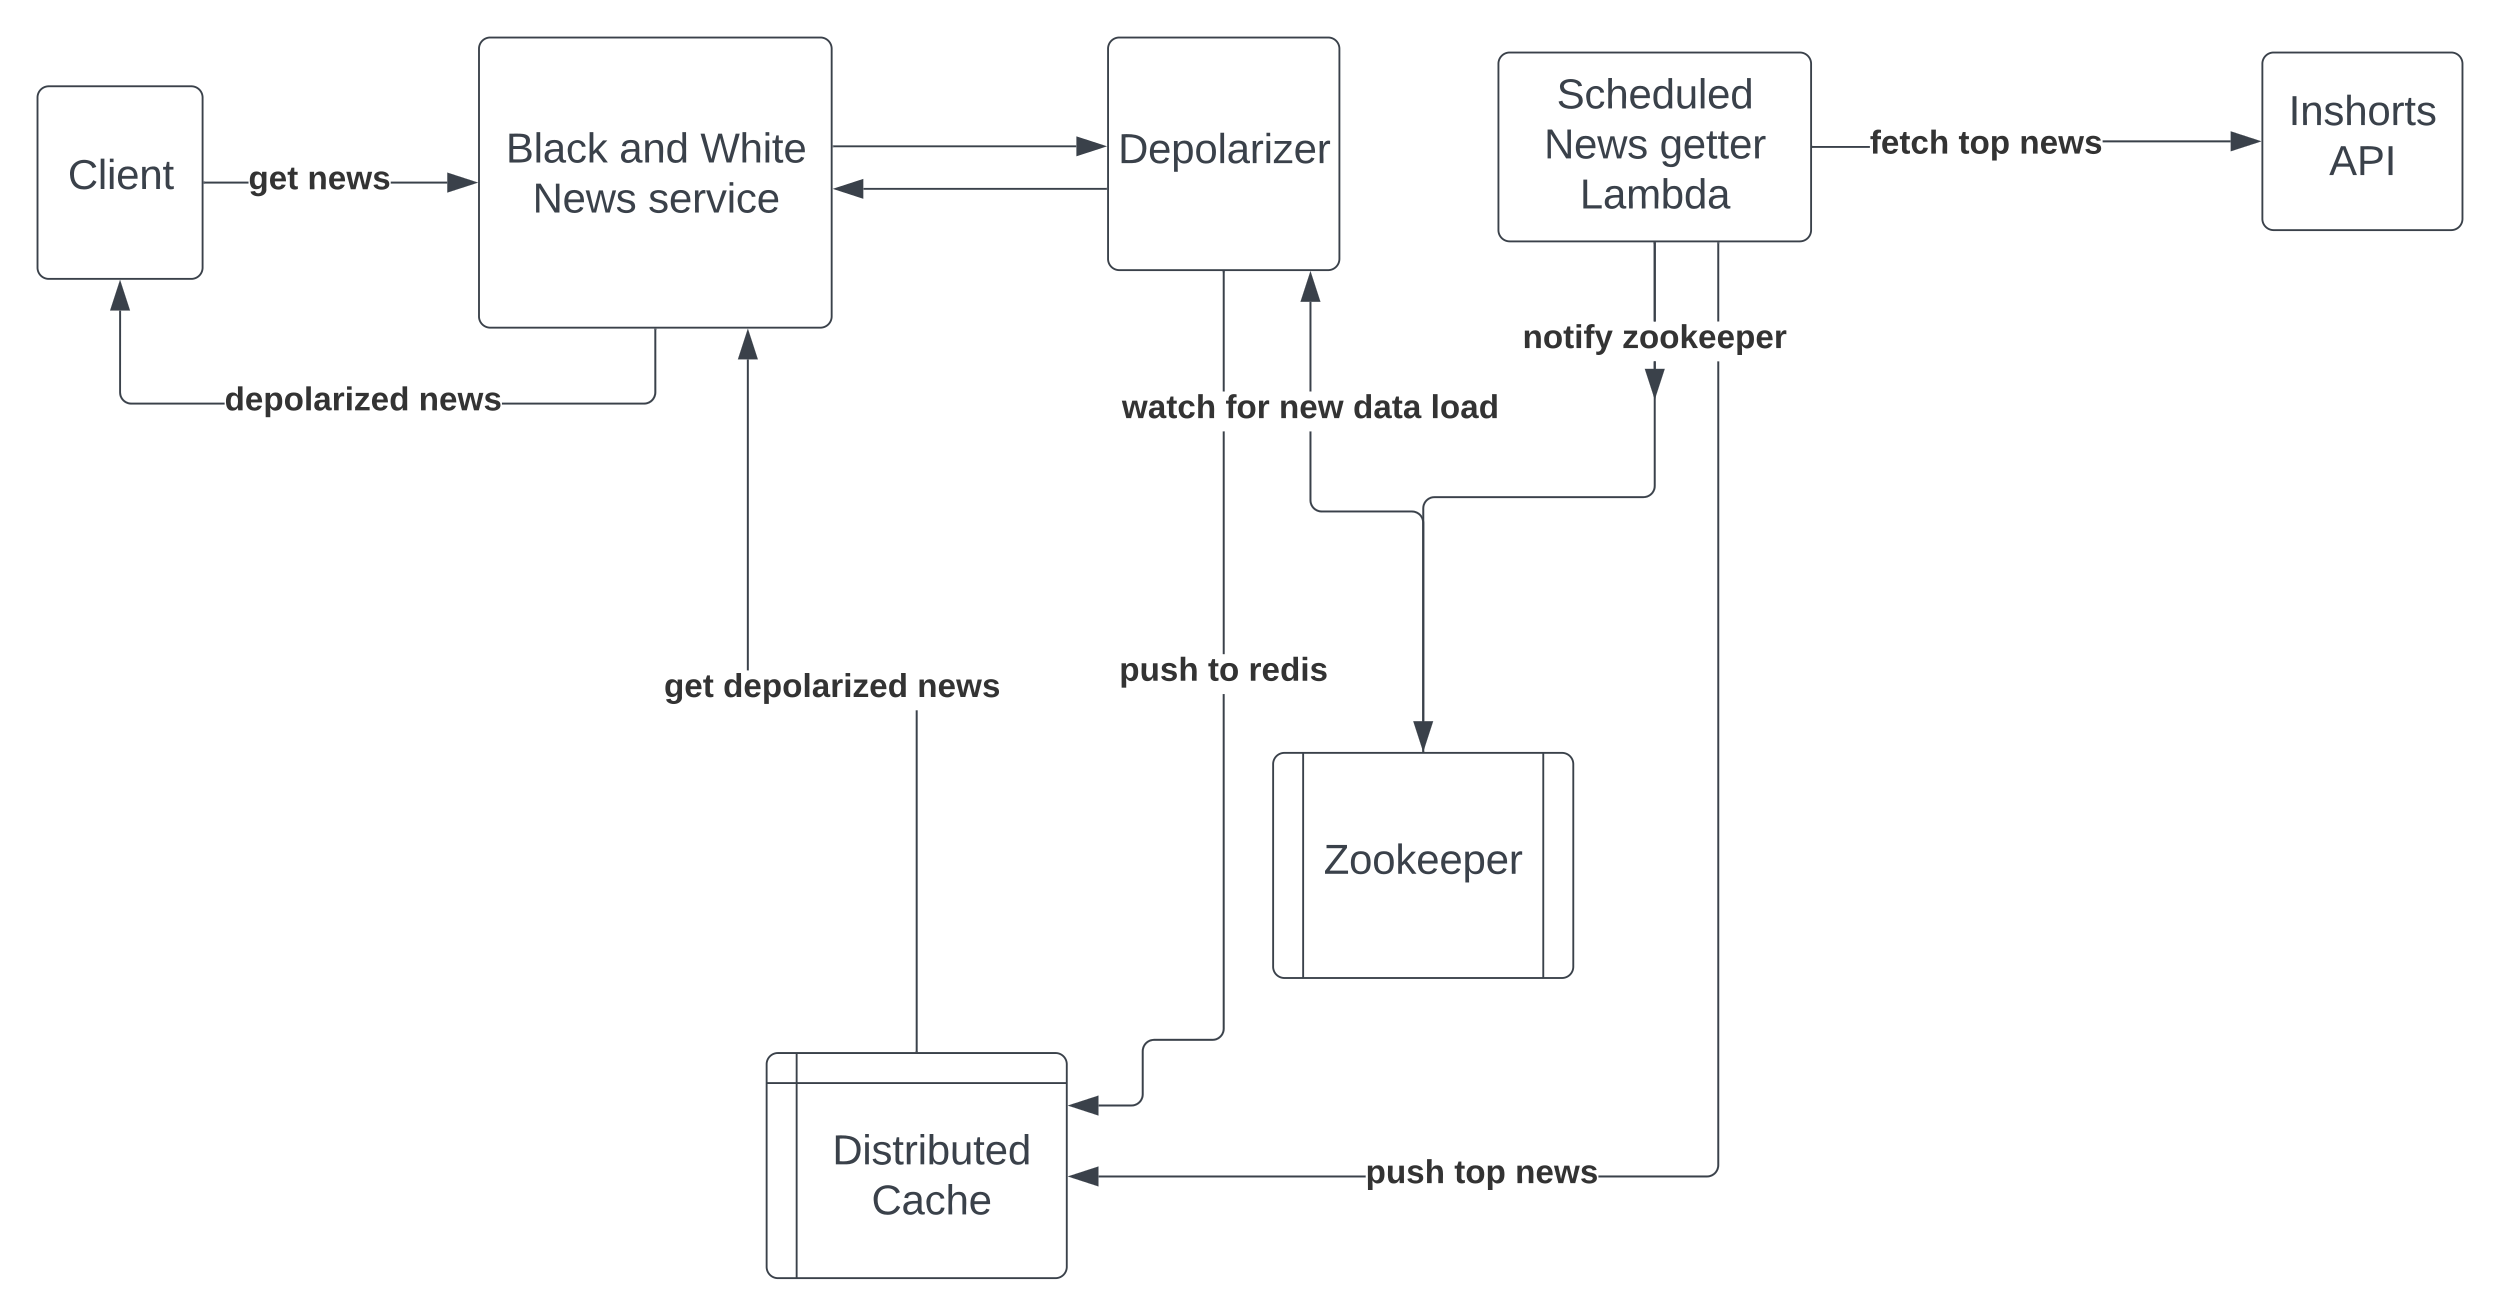 <svg xmlns="http://www.w3.org/2000/svg" xmlns:xlink="http://www.w3.org/1999/xlink" xmlns:lucid="lucid" width="1332.67" height="701.33"><g transform="translate(-13.333 -373.333)" lucid:page-tab-id="0_0"><path d="M0 0h1870.87v1322.84H0z" fill="#fff"/><path d="M812.1 407.33a6 6 0 0 1 6-6h154.67a6 6 0 0 1 6 6V496a6 6 0 0 1-6 6H818.1a6 6 0 0 1-6-6z" stroke="#3a414a" fill="#fff"/><use xlink:href="#a" transform="matrix(1,0,0,1,824.1,413.333) translate(19.062 17.778)"/><use xlink:href="#b" transform="matrix(1,0,0,1,824.1,413.333) translate(12.333 44.444)"/><use xlink:href="#c" transform="matrix(1,0,0,1,824.1,413.333) translate(73.938 44.444)"/><use xlink:href="#d" transform="matrix(1,0,0,1,824.1,413.333) translate(31.407 71.111)"/><path d="M1219.33 407.33a6 6 0 0 1 6-6H1320a6 6 0 0 1 6 6V490a6 6 0 0 1-6 6h-94.67a6 6 0 0 1-6-6z" stroke="#3a414a" fill="#fff"/><use xlink:href="#e" transform="matrix(1,0,0,1,1231.333,413.333) translate(2.025 26.653)"/><use xlink:href="#f" transform="matrix(1,0,0,1,1231.333,413.333) translate(23.599 53.319)"/><path d="M1010.1 452.17h-30.33v-1h30.34zm192.35-3h-68.24v-1h68.25z" stroke="#3a414a" stroke-width=".05" fill="#3a414a"/><path d="M979.78 452.17h-.5v-1h.5z" fill="#3a414a"/><path d="M979.8 452.2h-.56v-1.06h.56zm-.5-1v.94h.45v-.95z" stroke="#3a414a" stroke-width=".05" fill="#3a414a"/><path d="M1217.2 448.67l-14.25 4.63v-9.27z" fill="#3a414a"/><path d="M1218.83 448.67l-16.38 5.32v-10.66zm-15.38 3.94l12.15-3.93-12.15-3.95z" stroke="#3a414a" stroke-width=".05" fill="#3a414a"/><use xlink:href="#g" transform="matrix(1,0,0,1,1010.107,441) translate(0 14.222)"/><use xlink:href="#h" transform="matrix(1,0,0,1,1010.107,441) translate(47.259 14.222)"/><use xlink:href="#i" transform="matrix(1,0,0,1,1010.107,441) translate(79.704 14.222)"/><path d="M268.67 399.33a6 6 0 0 1 6-6h176a6 6 0 0 1 6 6V542a6 6 0 0 1-6 6h-176a6 6 0 0 1-6-6z" stroke="#3a414a" fill="#fff"/><use xlink:href="#j" transform="matrix(1,0,0,1,280.667,405.333) translate(2.346 54.622)"/><use xlink:href="#k" transform="matrix(1,0,0,1,280.667,405.333) translate(62.778 54.622)"/><use xlink:href="#l" transform="matrix(1,0,0,1,280.667,405.333) translate(105.988 54.622)"/><use xlink:href="#b" transform="matrix(1,0,0,1,280.667,405.333) translate(16.574 81.288)"/><use xlink:href="#m" transform="matrix(1,0,0,1,280.667,405.333) translate(78.179 81.288)"/><path d="M33.33 425.33a6 6 0 0 1 6-6h76a6 6 0 0 1 6 6V516a6 6 0 0 1-6 6h-76a6 6 0 0 1-6-6z" stroke="#3a414a" fill="#fff"/><use xlink:href="#n" transform="matrix(1,0,0,1,38.333,424.333) translate(11.198 49.747)"/><path d="M145.77 471.17h-23.44v-1h23.44zm106 0h-30.1v-1h30.1z" stroke="#3a414a" stroke-width=".05" fill="#3a414a"/><path d="M122.35 471.17h-.52v-1h.52z" fill="#3a414a"/><path d="M122.37 471.2h-.56v-1.06h.57zm-.5-1v.94h.45v-.95z" stroke="#3a414a" stroke-width=".05" fill="#3a414a"/><path d="M266.55 470.67l-14.27 4.63v-9.27z" fill="#3a414a"/><path d="M268.17 470.67l-16.4 5.32v-10.66zm-15.4 3.94l12.16-3.93-12.15-3.95z" stroke="#3a414a" stroke-width=".05" fill="#3a414a"/><use xlink:href="#o" transform="matrix(1,0,0,1,145.767,460) translate(0 14.222)"/><use xlink:href="#p" transform="matrix(1,0,0,1,145.767,460) translate(31.506 14.222)"/><path d="M77.83 582.48l.07.88.2.84.33.8.45.73.56.66.66.55.74.45.8.33.83.2.88.07h49.7v1H83.3l-.98-.08-1-.24-.94-.4-.87-.52-.76-.66-.67-.78-.53-.87-.4-.94-.23-.98-.07-1v-43.64h1zm285.34.04l-.08 1-.25 1-.4.93-.52.87-.67.78-.77.66-.88.53-.94.38-1 .24-1 .08h-75.73v-1h75.7l.88-.07.84-.2.8-.33.73-.45.66-.56.56-.67.45-.73.33-.8.2-.84.07-.88V549h1z" stroke="#3a414a" stroke-width=".05" fill="#3a414a"/><path d="M363.17 549h-1v-.5h1z" fill="#3a414a"/><path d="M363.2 549.04h-1.06v-.56h1.05zm-1-.5v.45h.94v-.48z" stroke="#3a414a" stroke-width=".05" fill="#3a414a"/><path d="M81.97 538.38H72.7l4.63-14.26z" fill="#3a414a"/><path d="M82.66 538.88H72l5.33-16.38zm-9.27-1h7.88l-3.95-12.14z" stroke="#3a414a" stroke-width=".05" fill="#3a414a"/><use xlink:href="#q" transform="matrix(1,0,0,1,133.049,577.833) translate(0 14.222)"/><use xlink:href="#p" transform="matrix(1,0,0,1,133.049,577.833) translate(103.506 14.222)"/><path d="M422 940.67a6 6 0 0 1 6-6h148a6 6 0 0 1 6 6v108a6 6 0 0 1-6 6H428a6 6 0 0 1-6-6zm16-6v120m-16-104h160" stroke="#3a414a" fill="#fff"/><use xlink:href="#r" transform="matrix(1,0,0,1,443,955.667) translate(14.037 38.34)"/><use xlink:href="#s" transform="matrix(1,0,0,1,443,955.667) translate(34.932 65.007)"/><path d="M604 399.33a6 6 0 0 1 6-6h111.33a6 6 0 0 1 6 6v112a6 6 0 0 1-6 6H610a6 6 0 0 1-6-6z" stroke="#3a414a" fill="#fff"/><use xlink:href="#t" transform="matrix(1,0,0,1,616,405.333) translate(-6.636 54.944)"/><path d="M692 780.67a6 6 0 0 1 6-6h148a6 6 0 0 1 6 6v108a6 6 0 0 1-6 6H698a6 6 0 0 1-6-6z" stroke="#3a414a" fill="#fff"/><path d="M708 774.67v120m128-120v120" stroke="#3a414a" fill="none"/><use xlink:href="#u" transform="matrix(1,0,0,1,717,779.667) translate(1.975 59.444)"/><path d="M895.93 632.35l-.07 1-.24 1-.4.93-.53.88-.67.77-.77.66-.88.53-.94.4-1 .23-1 .07H778.03l-.88.07-.84.2-.8.33-.73.46-.66.55-.55.65-.45.74-.33.8-.2.83-.07.88v113.43h-1V644.3l.08-.98.24-1 .4-.94.52-.87.66-.76.78-.67.87-.53.94-.4.98-.23 1-.07H889.4l.9-.07.83-.2.8-.33.74-.45.65-.56.56-.65.45-.74.33-.8.2-.84.07-.9V566h1zm0-87.68h-1V503h1z" stroke="#3a414a" stroke-width=".05" fill="#3a414a"/><path d="M895.93 503h-1v-.5h1z" fill="#3a414a"/><path d="M895.96 503.04h-1.05v-.56h1.06zm-1-.52v.47h.95v-.48z" stroke="#3a414a" stroke-width=".05" fill="#3a414a"/><path d="M772 772.55l-4.63-14.27h9.26z" fill="#3a414a"/><path d="M772 774.17l-5.32-16.4h10.64zm-3.95-15.4l3.95 12.16 3.95-12.15z" stroke="#3a414a" stroke-width=".05" fill="#3a414a"/><use xlink:href="#v" transform="matrix(1,0,0,1,824.989,544.671) translate(0 14.222)"/><use xlink:href="#w" transform="matrix(1,0,0,1,824.989,544.671) translate(53.136 14.222)"/><path d="M712.4 639.98l.07.88.2.84.33.8.45.73.56.66.67.55.73.45.8.33.84.2.88.07h48.1l1 .08 1 .24.93.4.87.52.78.66.66.78.53.87.38.94.24.98.08 1v121.7h-1V652l-.07-.88-.2-.84-.33-.8-.45-.73-.56-.66-.67-.55-.73-.45-.8-.33-.84-.2-.88-.07h-48.1l-1-.08-1-.24-.93-.4-.87-.52-.78-.66-.66-.78-.53-.87-.38-.94-.24-.98-.08-1v-36.7h1zm0-57.98h-1v-47.78h1z" stroke="#3a414a" stroke-width=".05" fill="#3a414a"/><path d="M772.5 774.17h-1v-.52h1z" fill="#3a414a"/><path d="M772.52 774.2h-1.04v-.57h1.04zm-1-.52v.46h.96v-.46z" stroke="#3a414a" stroke-width=".05" fill="#3a414a"/><path d="M716.53 533.72h-9.27l4.64-14.27z" fill="#3a414a"/><path d="M717.22 534.22h-10.64l5.32-16.4zm-9.27-1h7.9l-3.95-12.15z" stroke="#3a414a" stroke-width=".05" fill="#3a414a"/><use xlink:href="#x" transform="matrix(1,0,0,1,611.38,582) translate(0 14.222)"/><use xlink:href="#y" transform="matrix(1,0,0,1,611.38,582) translate(55.21 14.222)"/><use xlink:href="#z" transform="matrix(1,0,0,1,611.38,582) translate(83.753 14.222)"/><use xlink:href="#A" transform="matrix(1,0,0,1,611.38,582) translate(123.21 14.222)"/><use xlink:href="#B" transform="matrix(1,0,0,1,611.38,582) translate(164.593 14.222)"/><path d="M741.32 1000.96H598.88v-1h142.44zm188.45-6.48l-.07 1-.24 1-.4.93-.53.88-.66.78-.77.66-.88.53-.94.4-1 .23-1 .08h-57.86v-1h57.83l.88-.07.84-.2.8-.34.74-.45.66-.55.56-.66.45-.74.33-.8.2-.84.07-.88V566h1zm0-449.8h-1V503h1z" stroke="#3a414a" stroke-width=".05" fill="#3a414a"/><path d="M929.77 503h-1v-.5h1z" fill="#3a414a"/><path d="M929.8 503.04h-1.05v-.56h1.05zm-1-.52v.47h.95v-.48z" stroke="#3a414a" stroke-width=".05" fill="#3a414a"/><path d="M598.38 1005.1l-14.26-4.64 14.26-4.63z" fill="#3a414a"/><path d="M598.88 1005.78l-16.38-5.32 16.38-5.32zm-13.14-5.32l12.14 3.95v-7.9z" stroke="#3a414a" stroke-width=".05" fill="#3a414a"/><use xlink:href="#C" transform="matrix(1,0,0,1,741.321,989.794) translate(0 14.222)"/><use xlink:href="#h" transform="matrix(1,0,0,1,741.321,989.794) translate(47.259 14.222)"/><use xlink:href="#i" transform="matrix(1,0,0,1,741.321,989.794) translate(79.704 14.222)"/><path d="M666.17 921.7l-.08.98-.25 1-.4.94-.52.87-.67.76-.77.67-.88.53-.94.4-1 .23-1 .07h-31.16l-.88.07-.84.2-.8.33-.73.45-.66.56-.55.65-.45.74-.33.8-.2.84-.07.9v23l-.08.98-.24 1-.4.94-.52.87-.66.76-.78.67-.87.53-.94.4-.98.23-1 .07h-17.64v-1h17.6l.88-.07.84-.2.8-.33.73-.46.66-.55.55-.65.45-.74.33-.8.2-.83.07-.88v-23l.08-1 .24-1 .4-.93.52-.88.66-.77.78-.66.87-.53.94-.4.98-.23 1-.07h31.17l.88-.07.84-.2.8-.33.73-.46.65-.55.57-.65.45-.74.33-.8.2-.83.07-.88V743.33h1zm0-199.7h-1V603.33h1zm0-140h-1v-63.67h1z" stroke="#3a414a" stroke-width=".05" fill="#3a414a"/><path d="M666.17 518.35h-1v-.52h1z" fill="#3a414a"/><path d="M666.2 518.37h-1.06v-.56h1.05zm-1-.5v.45h.94v-.46z" stroke="#3a414a" stroke-width=".05" fill="#3a414a"/><path d="M598.38 967.3l-14.26-4.63 14.26-4.64z" fill="#3a414a"/><path d="M598.88 968l-16.38-5.33 16.38-5.33zm-13.14-5.33l12.14 3.94v-7.88z" stroke="#3a414a" stroke-width=".05" fill="#3a414a"/><g><use xlink:href="#C" transform="matrix(1,0,0,1,610.012,722) translate(0 14.222)"/><use xlink:href="#D" transform="matrix(1,0,0,1,610.012,722) translate(47.259 14.222)"/><use xlink:href="#E" transform="matrix(1,0,0,1,610.012,722) translate(68.889 14.222)"/></g><path d="M457.67 451.33h129.45" stroke="#3a414a" fill="none"/><path d="M457.68 451.83h-.5v-1h.5z" stroke="#3a414a" stroke-width=".05" fill="#3a414a"/><path d="M601.88 451.33l-14.26 4.64v-9.27z" stroke="#3a414a" fill="#3a414a"/><path d="M603 474H473.55" stroke="#3a414a" fill="none"/><path d="M603.5 474.5h-.5v-1h.5z" stroke="#3a414a" stroke-width=".05" fill="#3a414a"/><path d="M458.8 474l14.25-4.63v9.26z" stroke="#3a414a" fill="#3a414a"/><path d="M895.93 569.95h-1V566h1zm0-25.28h-1V503h1z" stroke="#3a414a" stroke-width=".05" fill="#3a414a"/><path d="M895.93 503h-1v-.5h1z" fill="#3a414a"/><path d="M895.96 503.04h-1.05v-.56h1.06zm-1-.52v.47h.95v-.48z" stroke="#3a414a" stroke-width=".05" fill="#3a414a"/><path d="M895.43 584.7l-4.63-14.25h9.27z" fill="#3a414a"/><path d="M895.43 586.33l-5.32-16.38h10.66zm-3.94-15.38l3.93 12.15 3.95-12.15zM502.5 933.67h-1V752h1zm-90-203h-1v-165.8h1z" stroke="#3a414a" stroke-width=".05" fill="#3a414a"/><path d="M502.5 934.17h-1v-.52h1z" fill="#3a414a"/><path d="M502.52 934.2h-1.04v-.57h1.04zm-1-.52v.46h.96v-.46z" stroke="#3a414a" stroke-width=".05" fill="#3a414a"/><path d="M416.63 564.38h-9.26l4.63-14.26z" fill="#3a414a"/><path d="M417.32 564.88h-10.64L412 548.5zm-9.27-1h7.9L412 551.74z" stroke="#3a414a" stroke-width=".05" fill="#3a414a"/><g><use xlink:href="#o" transform="matrix(1,0,0,1,367.296,730.667) translate(0 14.222)"/><use xlink:href="#F" transform="matrix(1,0,0,1,367.296,730.667) translate(31.506 14.222)"/><use xlink:href="#i" transform="matrix(1,0,0,1,367.296,730.667) translate(135.012 14.222)"/></g><defs><path fill="#3a414a" d="M185-189c-5-48-123-54-124 2 14 75 158 14 163 119 3 78-121 87-175 55-17-10-28-26-33-46l33-7c5 56 141 63 141-1 0-78-155-14-162-118-5-82 145-84 179-34 5 7 8 16 11 25" id="G"/><path fill="#3a414a" d="M96-169c-40 0-48 33-48 73s9 75 48 75c24 0 41-14 43-38l32 2c-6 37-31 61-74 61-59 0-76-41-82-99-10-93 101-131 147-64 4 7 5 14 7 22l-32 3c-4-21-16-35-41-35" id="H"/><path fill="#3a414a" d="M106-169C34-169 62-67 57 0H25v-261h32l-1 103c12-21 28-36 61-36 89 0 53 116 60 194h-32v-121c2-32-8-49-39-48" id="I"/><path fill="#3a414a" d="M100-194c63 0 86 42 84 106H49c0 40 14 67 53 68 26 1 43-12 49-29l28 8c-11 28-37 45-77 45C44 4 14-33 15-96c1-61 26-98 85-98zm52 81c6-60-76-77-97-28-3 7-6 17-6 28h103" id="J"/><path fill="#3a414a" d="M85-194c31 0 48 13 60 33l-1-100h32l1 261h-30c-2-10 0-23-3-31C134-8 116 4 85 4 32 4 16-35 15-94c0-66 23-100 70-100zm9 24c-40 0-46 34-46 75 0 40 6 74 45 74 42 0 51-32 51-76 0-42-9-74-50-73" id="K"/><path fill="#3a414a" d="M84 4C-5 8 30-112 23-190h32v120c0 31 7 50 39 49 72-2 45-101 50-169h31l1 190h-30c-1-10 1-25-2-33-11 22-28 36-60 37" id="L"/><path fill="#3a414a" d="M24 0v-261h32V0H24" id="M"/><g id="a"><use transform="matrix(0.062,0,0,0.062,0,0)" xlink:href="#G"/><use transform="matrix(0.062,0,0,0.062,14.815,0)" xlink:href="#H"/><use transform="matrix(0.062,0,0,0.062,25.926,0)" xlink:href="#I"/><use transform="matrix(0.062,0,0,0.062,38.272,0)" xlink:href="#J"/><use transform="matrix(0.062,0,0,0.062,50.617,0)" xlink:href="#K"/><use transform="matrix(0.062,0,0,0.062,62.963,0)" xlink:href="#L"/><use transform="matrix(0.062,0,0,0.062,75.309,0)" xlink:href="#M"/><use transform="matrix(0.062,0,0,0.062,80.185,0)" xlink:href="#J"/><use transform="matrix(0.062,0,0,0.062,92.531,0)" xlink:href="#K"/></g><path fill="#3a414a" d="M190 0L58-211 59 0H30v-248h39L202-35l-2-213h31V0h-41" id="N"/><path fill="#3a414a" d="M206 0h-36l-40-164L89 0H53L-1-190h32L70-26l43-164h34l41 164 42-164h31" id="O"/><path fill="#3a414a" d="M135-143c-3-34-86-38-87 0 15 53 115 12 119 90S17 21 10-45l28-5c4 36 97 45 98 0-10-56-113-15-118-90-4-57 82-63 122-42 12 7 21 19 24 35" id="P"/><g id="b"><use transform="matrix(0.062,0,0,0.062,0,0)" xlink:href="#N"/><use transform="matrix(0.062,0,0,0.062,15.988,0)" xlink:href="#J"/><use transform="matrix(0.062,0,0,0.062,28.333,0)" xlink:href="#O"/><use transform="matrix(0.062,0,0,0.062,44.321,0)" xlink:href="#P"/></g><path fill="#3a414a" d="M177-190C167-65 218 103 67 71c-23-6-38-20-44-43l32-5c15 47 100 32 89-28v-30C133-14 115 1 83 1 29 1 15-40 15-95c0-56 16-97 71-98 29-1 48 16 59 35 1-10 0-23 2-32h30zM94-22c36 0 50-32 50-73 0-42-14-75-50-75-39 0-46 34-46 75s6 73 46 73" id="Q"/><path fill="#3a414a" d="M59-47c-2 24 18 29 38 22v24C64 9 27 4 27-40v-127H5v-23h24l9-43h21v43h35v23H59v120" id="R"/><path fill="#3a414a" d="M114-163C36-179 61-72 57 0H25l-1-190h30c1 12-1 29 2 39 6-27 23-49 58-41v29" id="S"/><g id="c"><use transform="matrix(0.062,0,0,0.062,0,0)" xlink:href="#Q"/><use transform="matrix(0.062,0,0,0.062,12.346,0)" xlink:href="#J"/><use transform="matrix(0.062,0,0,0.062,24.691,0)" xlink:href="#R"/><use transform="matrix(0.062,0,0,0.062,30.864,0)" xlink:href="#R"/><use transform="matrix(0.062,0,0,0.062,37.037,0)" xlink:href="#J"/><use transform="matrix(0.062,0,0,0.062,49.383,0)" xlink:href="#S"/></g><path fill="#3a414a" d="M30 0v-248h33v221h125V0H30" id="T"/><path fill="#3a414a" d="M141-36C126-15 110 5 73 4 37 3 15-17 15-53c-1-64 63-63 125-63 3-35-9-54-41-54-24 1-41 7-42 31l-33-3c5-37 33-52 76-52 45 0 72 20 72 64v82c-1 20 7 32 28 27v20c-31 9-61-2-59-35zM48-53c0 20 12 33 32 33 41-3 63-29 60-74-43 2-92-5-92 41" id="U"/><path fill="#3a414a" d="M210-169c-67 3-38 105-44 169h-31v-121c0-29-5-50-35-48C34-165 62-65 56 0H25l-1-190h30c1 10-1 24 2 32 10-44 99-50 107 0 11-21 27-35 58-36 85-2 47 119 55 194h-31v-121c0-29-5-49-35-48" id="V"/><path fill="#3a414a" d="M115-194c53 0 69 39 70 98 0 66-23 100-70 100C84 3 66-7 56-30L54 0H23l1-261h32v101c10-23 28-34 59-34zm-8 174c40 0 45-34 45-75 0-40-5-75-45-74-42 0-51 32-51 76 0 43 10 73 51 73" id="W"/><g id="d"><use transform="matrix(0.062,0,0,0.062,0,0)" xlink:href="#T"/><use transform="matrix(0.062,0,0,0.062,12.346,0)" xlink:href="#U"/><use transform="matrix(0.062,0,0,0.062,24.691,0)" xlink:href="#V"/><use transform="matrix(0.062,0,0,0.062,43.148,0)" xlink:href="#W"/><use transform="matrix(0.062,0,0,0.062,55.494,0)" xlink:href="#K"/><use transform="matrix(0.062,0,0,0.062,67.84,0)" xlink:href="#U"/></g><path fill="#3a414a" d="M33 0v-248h34V0H33" id="X"/><path fill="#3a414a" d="M117-194c89-4 53 116 60 194h-32v-121c0-31-8-49-39-48C34-167 62-67 57 0H25l-1-190h30c1 10-1 24 2 32 11-22 29-35 61-36" id="Y"/><path fill="#3a414a" d="M100-194c62-1 85 37 85 99 1 63-27 99-86 99S16-35 15-95c0-66 28-99 85-99zM99-20c44 1 53-31 53-75 0-43-8-75-51-75s-53 32-53 75 10 74 51 75" id="Z"/><g id="e"><use transform="matrix(0.062,0,0,0.062,0,0)" xlink:href="#X"/><use transform="matrix(0.062,0,0,0.062,6.173,0)" xlink:href="#Y"/><use transform="matrix(0.062,0,0,0.062,18.519,0)" xlink:href="#P"/><use transform="matrix(0.062,0,0,0.062,29.63,0)" xlink:href="#I"/><use transform="matrix(0.062,0,0,0.062,41.975,0)" xlink:href="#Z"/><use transform="matrix(0.062,0,0,0.062,54.321,0)" xlink:href="#S"/><use transform="matrix(0.062,0,0,0.062,61.667,0)" xlink:href="#R"/><use transform="matrix(0.062,0,0,0.062,67.84,0)" xlink:href="#P"/></g><path fill="#3a414a" d="M205 0l-28-72H64L36 0H1l101-248h38L239 0h-34zm-38-99l-47-123c-12 45-31 82-46 123h93" id="aa"/><path fill="#3a414a" d="M30-248c87 1 191-15 191 75 0 78-77 80-158 76V0H30v-248zm33 125c57 0 124 11 124-50 0-59-68-47-124-48v98" id="ab"/><g id="f"><use transform="matrix(0.062,0,0,0.062,0,0)" xlink:href="#aa"/><use transform="matrix(0.062,0,0,0.062,14.815,0)" xlink:href="#ab"/><use transform="matrix(0.062,0,0,0.062,29.63,0)" xlink:href="#X"/></g><path fill="#333" d="M121-226c-27-7-43 5-38 36h38v33H83V0H34v-157H6v-33h28c-9-59 32-81 87-68v32" id="ac"/><path fill="#333" d="M185-48c-13 30-37 53-82 52C43 2 14-33 14-96s30-98 90-98c62 0 83 45 84 108H66c0 31 8 55 39 56 18 0 30-7 34-22zm-45-69c5-46-57-63-70-21-2 6-4 13-4 21h74" id="ad"/><path fill="#333" d="M115-3C79 11 28 4 28-45v-112H4v-33h27l15-45h31v45h36v33H77v99c-1 23 16 31 38 25v30" id="ae"/><path fill="#333" d="M190-63c-7 42-38 67-86 67-59 0-84-38-90-98-12-110 154-137 174-36l-49 2c-2-19-15-32-35-32-30 0-35 28-38 64-6 74 65 87 74 30" id="af"/><path fill="#333" d="M114-157C55-157 80-60 75 0H25v-261h50l-1 109c12-26 28-41 61-42 86-1 58 113 63 194h-50c-7-57 23-157-34-157" id="ag"/><g id="g"><use transform="matrix(0.049,0,0,0.049,0,0)" xlink:href="#ac"/><use transform="matrix(0.049,0,0,0.049,5.877,0)" xlink:href="#ad"/><use transform="matrix(0.049,0,0,0.049,15.753,0)" xlink:href="#ae"/><use transform="matrix(0.049,0,0,0.049,21.63,0)" xlink:href="#af"/><use transform="matrix(0.049,0,0,0.049,31.506,0)" xlink:href="#ag"/></g><path fill="#333" d="M110-194c64 0 96 36 96 99 0 64-35 99-97 99-61 0-95-36-95-99 0-62 34-99 96-99zm-1 164c35 0 45-28 45-65 0-40-10-65-43-65-34 0-45 26-45 65 0 36 10 65 43 65" id="ah"/><path fill="#333" d="M135-194c53 0 70 44 70 98 0 56-19 98-73 100-31 1-45-17-59-34 3 33 2 69 2 105H25l-1-265h48c2 10 0 23 3 31 11-24 29-35 60-35zM114-30c33 0 39-31 40-66 0-38-9-64-40-64-56 0-55 130 0 130" id="ai"/><g id="h"><use transform="matrix(0.049,0,0,0.049,0,0)" xlink:href="#ae"/><use transform="matrix(0.049,0,0,0.049,5.877,0)" xlink:href="#ah"/><use transform="matrix(0.049,0,0,0.049,16.691,0)" xlink:href="#ai"/></g><path fill="#333" d="M135-194c87-1 58 113 63 194h-50c-7-57 23-157-34-157-59 0-34 97-39 157H25l-1-190h47c2 12-1 28 3 38 12-26 28-41 61-42" id="aj"/><path fill="#333" d="M231 0h-52l-39-155L100 0H48L-1-190h46L77-45c9-52 24-97 36-145h53l37 145 32-145h46" id="ak"/><path fill="#333" d="M137-138c1-29-70-34-71-4 15 46 118 7 119 86 1 83-164 76-172 9l43-7c4 19 20 25 44 25 33 8 57-30 24-41C81-84 22-81 20-136c-2-80 154-74 161-7" id="al"/><g id="i"><use transform="matrix(0.049,0,0,0.049,0,0)" xlink:href="#aj"/><use transform="matrix(0.049,0,0,0.049,10.815,0)" xlink:href="#ad"/><use transform="matrix(0.049,0,0,0.049,20.691,0)" xlink:href="#ak"/><use transform="matrix(0.049,0,0,0.049,34.519,0)" xlink:href="#al"/></g><path fill="#3a414a" d="M160-131c35 5 61 23 61 61C221 17 115-2 30 0v-248c76 3 177-17 177 60 0 33-19 50-47 57zm-97-11c50-1 110 9 110-42 0-47-63-36-110-37v79zm0 115c55-2 124 14 124-45 0-56-70-42-124-44v89" id="am"/><path fill="#3a414a" d="M143 0L79-87 56-68V0H24v-261h32v163l83-92h37l-77 82L181 0h-38" id="an"/><g id="j"><use transform="matrix(0.062,0,0,0.062,0,0)" xlink:href="#am"/><use transform="matrix(0.062,0,0,0.062,14.815,0)" xlink:href="#M"/><use transform="matrix(0.062,0,0,0.062,19.691,0)" xlink:href="#U"/><use transform="matrix(0.062,0,0,0.062,32.037,0)" xlink:href="#H"/><use transform="matrix(0.062,0,0,0.062,43.148,0)" xlink:href="#an"/></g><g id="k"><use transform="matrix(0.062,0,0,0.062,0,0)" xlink:href="#U"/><use transform="matrix(0.062,0,0,0.062,12.346,0)" xlink:href="#Y"/><use transform="matrix(0.062,0,0,0.062,24.691,0)" xlink:href="#K"/></g><path fill="#3a414a" d="M266 0h-40l-56-210L115 0H75L2-248h35L96-30l15-64 43-154h32l59 218 59-218h35" id="ao"/><path fill="#3a414a" d="M24-231v-30h32v30H24zM24 0v-190h32V0H24" id="ap"/><g id="l"><use transform="matrix(0.062,0,0,0.062,0,0)" xlink:href="#ao"/><use transform="matrix(0.062,0,0,0.062,20.926,0)" xlink:href="#I"/><use transform="matrix(0.062,0,0,0.062,33.272,0)" xlink:href="#ap"/><use transform="matrix(0.062,0,0,0.062,38.148,0)" xlink:href="#R"/><use transform="matrix(0.062,0,0,0.062,44.321,0)" xlink:href="#J"/></g><path fill="#3a414a" d="M108 0H70L1-190h34L89-25l56-165h34" id="aq"/><g id="m"><use transform="matrix(0.062,0,0,0.062,0,0)" xlink:href="#P"/><use transform="matrix(0.062,0,0,0.062,11.111,0)" xlink:href="#J"/><use transform="matrix(0.062,0,0,0.062,23.457,0)" xlink:href="#S"/><use transform="matrix(0.062,0,0,0.062,30.802,0)" xlink:href="#aq"/><use transform="matrix(0.062,0,0,0.062,41.914,0)" xlink:href="#ap"/><use transform="matrix(0.062,0,0,0.062,46.79,0)" xlink:href="#H"/><use transform="matrix(0.062,0,0,0.062,57.901,0)" xlink:href="#J"/></g><path fill="#3a414a" d="M212-179c-10-28-35-45-73-45-59 0-87 40-87 99 0 60 29 101 89 101 43 0 62-24 78-52l27 14C228-24 195 4 139 4 59 4 22-46 18-125c-6-104 99-153 187-111 19 9 31 26 39 46" id="ar"/><g id="n"><use transform="matrix(0.062,0,0,0.062,0,0)" xlink:href="#ar"/><use transform="matrix(0.062,0,0,0.062,15.988,0)" xlink:href="#M"/><use transform="matrix(0.062,0,0,0.062,20.864,0)" xlink:href="#ap"/><use transform="matrix(0.062,0,0,0.062,25.741,0)" xlink:href="#J"/><use transform="matrix(0.062,0,0,0.062,38.086,0)" xlink:href="#Y"/><use transform="matrix(0.062,0,0,0.062,50.432,0)" xlink:href="#R"/></g><path fill="#333" d="M195-6C206 82 75 100 31 46c-4-6-6-13-8-21l49-6c3 16 16 24 34 25 40 0 42-37 40-79-11 22-30 35-61 35-53 0-70-43-70-97 0-56 18-96 73-97 30 0 46 14 59 34l2-30h47zm-90-29c32 0 41-27 41-63 0-35-9-62-40-62-32 0-39 29-40 63 0 36 9 62 39 62" id="as"/><g id="o"><use transform="matrix(0.049,0,0,0.049,0,0)" xlink:href="#as"/><use transform="matrix(0.049,0,0,0.049,10.815,0)" xlink:href="#ad"/><use transform="matrix(0.049,0,0,0.049,20.691,0)" xlink:href="#ae"/></g><g id="p"><use transform="matrix(0.049,0,0,0.049,0,0)" xlink:href="#aj"/><use transform="matrix(0.049,0,0,0.049,10.815,0)" xlink:href="#ad"/><use transform="matrix(0.049,0,0,0.049,20.691,0)" xlink:href="#ak"/><use transform="matrix(0.049,0,0,0.049,34.519,0)" xlink:href="#al"/></g><path fill="#333" d="M88-194c31-1 46 15 58 34l-1-101h50l1 261h-48c-2-10 0-23-3-31C134-8 116 4 84 4 32 4 16-41 15-95c0-56 19-97 73-99zm17 164c33 0 40-30 41-66 1-37-9-64-41-64s-38 30-39 65c0 43 13 65 39 65" id="at"/><path fill="#333" d="M25 0v-261h50V0H25" id="au"/><path fill="#333" d="M133-34C117-15 103 5 69 4 32 3 11-16 11-54c-1-60 55-63 116-61 1-26-3-47-28-47-18 1-26 9-28 27l-52-2c7-38 36-58 82-57s74 22 75 68l1 82c-1 14 12 18 25 15v27c-30 8-71 5-69-32zm-48 3c29 0 43-24 42-57-32 0-66-3-65 30 0 17 8 27 23 27" id="av"/><path fill="#333" d="M135-150c-39-12-60 13-60 57V0H25l-1-190h47c2 13-1 29 3 40 6-28 27-53 61-41v41" id="aw"/><path fill="#333" d="M25-224v-37h50v37H25zM25 0v-190h50V0H25" id="ax"/><path fill="#333" d="M12 0v-35l95-120H19v-35h142v35L67-36h103V0H12" id="ay"/><g id="q"><use transform="matrix(0.049,0,0,0.049,0,0)" xlink:href="#at"/><use transform="matrix(0.049,0,0,0.049,10.815,0)" xlink:href="#ad"/><use transform="matrix(0.049,0,0,0.049,20.691,0)" xlink:href="#ai"/><use transform="matrix(0.049,0,0,0.049,31.506,0)" xlink:href="#ah"/><use transform="matrix(0.049,0,0,0.049,42.321,0)" xlink:href="#au"/><use transform="matrix(0.049,0,0,0.049,47.259,0)" xlink:href="#av"/><use transform="matrix(0.049,0,0,0.049,57.136,0)" xlink:href="#aw"/><use transform="matrix(0.049,0,0,0.049,64.049,0)" xlink:href="#ax"/><use transform="matrix(0.049,0,0,0.049,68.988,0)" xlink:href="#ay"/><use transform="matrix(0.049,0,0,0.049,77.877,0)" xlink:href="#ad"/><use transform="matrix(0.049,0,0,0.049,87.753,0)" xlink:href="#at"/></g><path fill="#3a414a" d="M30-248c118-7 216 8 213 122C240-48 200 0 122 0H30v-248zM63-27c89 8 146-16 146-99s-60-101-146-95v194" id="az"/><g id="r"><use transform="matrix(0.062,0,0,0.062,0,0)" xlink:href="#az"/><use transform="matrix(0.062,0,0,0.062,15.988,0)" xlink:href="#ap"/><use transform="matrix(0.062,0,0,0.062,20.864,0)" xlink:href="#P"/><use transform="matrix(0.062,0,0,0.062,31.975,0)" xlink:href="#R"/><use transform="matrix(0.062,0,0,0.062,38.148,0)" xlink:href="#S"/><use transform="matrix(0.062,0,0,0.062,45.494,0)" xlink:href="#ap"/><use transform="matrix(0.062,0,0,0.062,50.37,0)" xlink:href="#W"/><use transform="matrix(0.062,0,0,0.062,62.716,0)" xlink:href="#L"/><use transform="matrix(0.062,0,0,0.062,75.062,0)" xlink:href="#R"/><use transform="matrix(0.062,0,0,0.062,81.235,0)" xlink:href="#J"/><use transform="matrix(0.062,0,0,0.062,93.58,0)" xlink:href="#K"/></g><g id="s"><use transform="matrix(0.062,0,0,0.062,0,0)" xlink:href="#ar"/><use transform="matrix(0.062,0,0,0.062,15.988,0)" xlink:href="#U"/><use transform="matrix(0.062,0,0,0.062,28.333,0)" xlink:href="#H"/><use transform="matrix(0.062,0,0,0.062,39.444,0)" xlink:href="#I"/><use transform="matrix(0.062,0,0,0.062,51.79,0)" xlink:href="#J"/></g><path fill="#3a414a" d="M115-194c55 1 70 41 70 98S169 2 115 4C84 4 66-9 55-30l1 105H24l-1-265h31l2 30c10-21 28-34 59-34zm-8 174c40 0 45-34 45-75s-6-73-45-74c-42 0-51 32-51 76 0 43 10 73 51 73" id="aA"/><path fill="#3a414a" d="M9 0v-24l116-142H16v-24h144v24L44-24h123V0H9" id="aB"/><g id="t"><use transform="matrix(0.062,0,0,0.062,0,0)" xlink:href="#az"/><use transform="matrix(0.062,0,0,0.062,15.988,0)" xlink:href="#J"/><use transform="matrix(0.062,0,0,0.062,28.333,0)" xlink:href="#aA"/><use transform="matrix(0.062,0,0,0.062,40.679,0)" xlink:href="#Z"/><use transform="matrix(0.062,0,0,0.062,53.025,0)" xlink:href="#M"/><use transform="matrix(0.062,0,0,0.062,57.901,0)" xlink:href="#U"/><use transform="matrix(0.062,0,0,0.062,70.247,0)" xlink:href="#S"/><use transform="matrix(0.062,0,0,0.062,77.593,0)" xlink:href="#ap"/><use transform="matrix(0.062,0,0,0.062,82.469,0)" xlink:href="#aB"/><use transform="matrix(0.062,0,0,0.062,93.58,0)" xlink:href="#J"/><use transform="matrix(0.062,0,0,0.062,105.926,0)" xlink:href="#S"/></g><path fill="#3a414a" d="M209 0H11v-25l151-195H24v-28h176v25L50-27h159V0" id="aC"/><g id="u"><use transform="matrix(0.062,0,0,0.062,0,0)" xlink:href="#aC"/><use transform="matrix(0.062,0,0,0.062,13.519,0)" xlink:href="#Z"/><use transform="matrix(0.062,0,0,0.062,25.864,0)" xlink:href="#Z"/><use transform="matrix(0.062,0,0,0.062,38.21,0)" xlink:href="#an"/><use transform="matrix(0.062,0,0,0.062,49.321,0)" xlink:href="#J"/><use transform="matrix(0.062,0,0,0.062,61.667,0)" xlink:href="#J"/><use transform="matrix(0.062,0,0,0.062,74.012,0)" xlink:href="#aA"/><use transform="matrix(0.062,0,0,0.062,86.358,0)" xlink:href="#J"/><use transform="matrix(0.062,0,0,0.062,98.704,0)" xlink:href="#S"/></g><path fill="#333" d="M123 10C108 53 80 86 19 72V37c35 8 53-11 59-39L3-190h52l48 148c12-52 28-100 44-148h51" id="aD"/><g id="v"><use transform="matrix(0.049,0,0,0.049,0,0)" xlink:href="#aj"/><use transform="matrix(0.049,0,0,0.049,10.815,0)" xlink:href="#ah"/><use transform="matrix(0.049,0,0,0.049,21.63,0)" xlink:href="#ae"/><use transform="matrix(0.049,0,0,0.049,27.506,0)" xlink:href="#ax"/><use transform="matrix(0.049,0,0,0.049,32.444,0)" xlink:href="#ac"/><use transform="matrix(0.049,0,0,0.049,38.321,0)" xlink:href="#aD"/></g><path fill="#333" d="M147 0L96-86 75-71V0H25v-261h50v150l67-79h53l-66 74L201 0h-54" id="aE"/><g id="w"><use transform="matrix(0.049,0,0,0.049,0,0)" xlink:href="#ay"/><use transform="matrix(0.049,0,0,0.049,8.889,0)" xlink:href="#ah"/><use transform="matrix(0.049,0,0,0.049,19.704,0)" xlink:href="#ah"/><use transform="matrix(0.049,0,0,0.049,30.519,0)" xlink:href="#aE"/><use transform="matrix(0.049,0,0,0.049,40.395,0)" xlink:href="#ad"/><use transform="matrix(0.049,0,0,0.049,50.272,0)" xlink:href="#ad"/><use transform="matrix(0.049,0,0,0.049,60.148,0)" xlink:href="#ai"/><use transform="matrix(0.049,0,0,0.049,70.963,0)" xlink:href="#ad"/><use transform="matrix(0.049,0,0,0.049,80.84,0)" xlink:href="#aw"/></g><g id="x"><use transform="matrix(0.049,0,0,0.049,0,0)" xlink:href="#ak"/><use transform="matrix(0.049,0,0,0.049,13.827,0)" xlink:href="#av"/><use transform="matrix(0.049,0,0,0.049,23.704,0)" xlink:href="#ae"/><use transform="matrix(0.049,0,0,0.049,29.58,0)" xlink:href="#af"/><use transform="matrix(0.049,0,0,0.049,39.457,0)" xlink:href="#ag"/></g><g id="y"><use transform="matrix(0.049,0,0,0.049,0,0)" xlink:href="#ac"/><use transform="matrix(0.049,0,0,0.049,5.877,0)" xlink:href="#ah"/><use transform="matrix(0.049,0,0,0.049,16.691,0)" xlink:href="#aw"/></g><g id="z"><use transform="matrix(0.049,0,0,0.049,0,0)" xlink:href="#aj"/><use transform="matrix(0.049,0,0,0.049,10.815,0)" xlink:href="#ad"/><use transform="matrix(0.049,0,0,0.049,20.691,0)" xlink:href="#ak"/></g><g id="A"><use transform="matrix(0.049,0,0,0.049,0,0)" xlink:href="#at"/><use transform="matrix(0.049,0,0,0.049,10.815,0)" xlink:href="#av"/><use transform="matrix(0.049,0,0,0.049,20.691,0)" xlink:href="#ae"/><use transform="matrix(0.049,0,0,0.049,26.568,0)" xlink:href="#av"/></g><g id="B"><use transform="matrix(0.049,0,0,0.049,0,0)" xlink:href="#au"/><use transform="matrix(0.049,0,0,0.049,4.938,0)" xlink:href="#ah"/><use transform="matrix(0.049,0,0,0.049,15.753,0)" xlink:href="#av"/><use transform="matrix(0.049,0,0,0.049,25.63,0)" xlink:href="#at"/></g><path fill="#333" d="M85 4C-2 5 27-109 22-190h50c7 57-23 150 33 157 60-5 35-97 40-157h50l1 190h-47c-2-12 1-28-3-38-12 25-28 42-61 42" id="aF"/><g id="C"><use transform="matrix(0.049,0,0,0.049,0,0)" xlink:href="#ai"/><use transform="matrix(0.049,0,0,0.049,10.815,0)" xlink:href="#aF"/><use transform="matrix(0.049,0,0,0.049,21.63,0)" xlink:href="#al"/><use transform="matrix(0.049,0,0,0.049,31.506,0)" xlink:href="#ag"/></g><g id="D"><use transform="matrix(0.049,0,0,0.049,0,0)" xlink:href="#ae"/><use transform="matrix(0.049,0,0,0.049,5.877,0)" xlink:href="#ah"/></g><g id="E"><use transform="matrix(0.049,0,0,0.049,0,0)" xlink:href="#aw"/><use transform="matrix(0.049,0,0,0.049,6.914,0)" xlink:href="#ad"/><use transform="matrix(0.049,0,0,0.049,16.79,0)" xlink:href="#at"/><use transform="matrix(0.049,0,0,0.049,27.605,0)" xlink:href="#ax"/><use transform="matrix(0.049,0,0,0.049,32.543,0)" xlink:href="#al"/></g><g id="F"><use transform="matrix(0.049,0,0,0.049,0,0)" xlink:href="#at"/><use transform="matrix(0.049,0,0,0.049,10.815,0)" xlink:href="#ad"/><use transform="matrix(0.049,0,0,0.049,20.691,0)" xlink:href="#ai"/><use transform="matrix(0.049,0,0,0.049,31.506,0)" xlink:href="#ah"/><use transform="matrix(0.049,0,0,0.049,42.321,0)" xlink:href="#au"/><use transform="matrix(0.049,0,0,0.049,47.259,0)" xlink:href="#av"/><use transform="matrix(0.049,0,0,0.049,57.136,0)" xlink:href="#aw"/><use transform="matrix(0.049,0,0,0.049,64.049,0)" xlink:href="#ax"/><use transform="matrix(0.049,0,0,0.049,68.988,0)" xlink:href="#ay"/><use transform="matrix(0.049,0,0,0.049,77.877,0)" xlink:href="#ad"/><use transform="matrix(0.049,0,0,0.049,87.753,0)" xlink:href="#at"/></g></defs></g></svg>